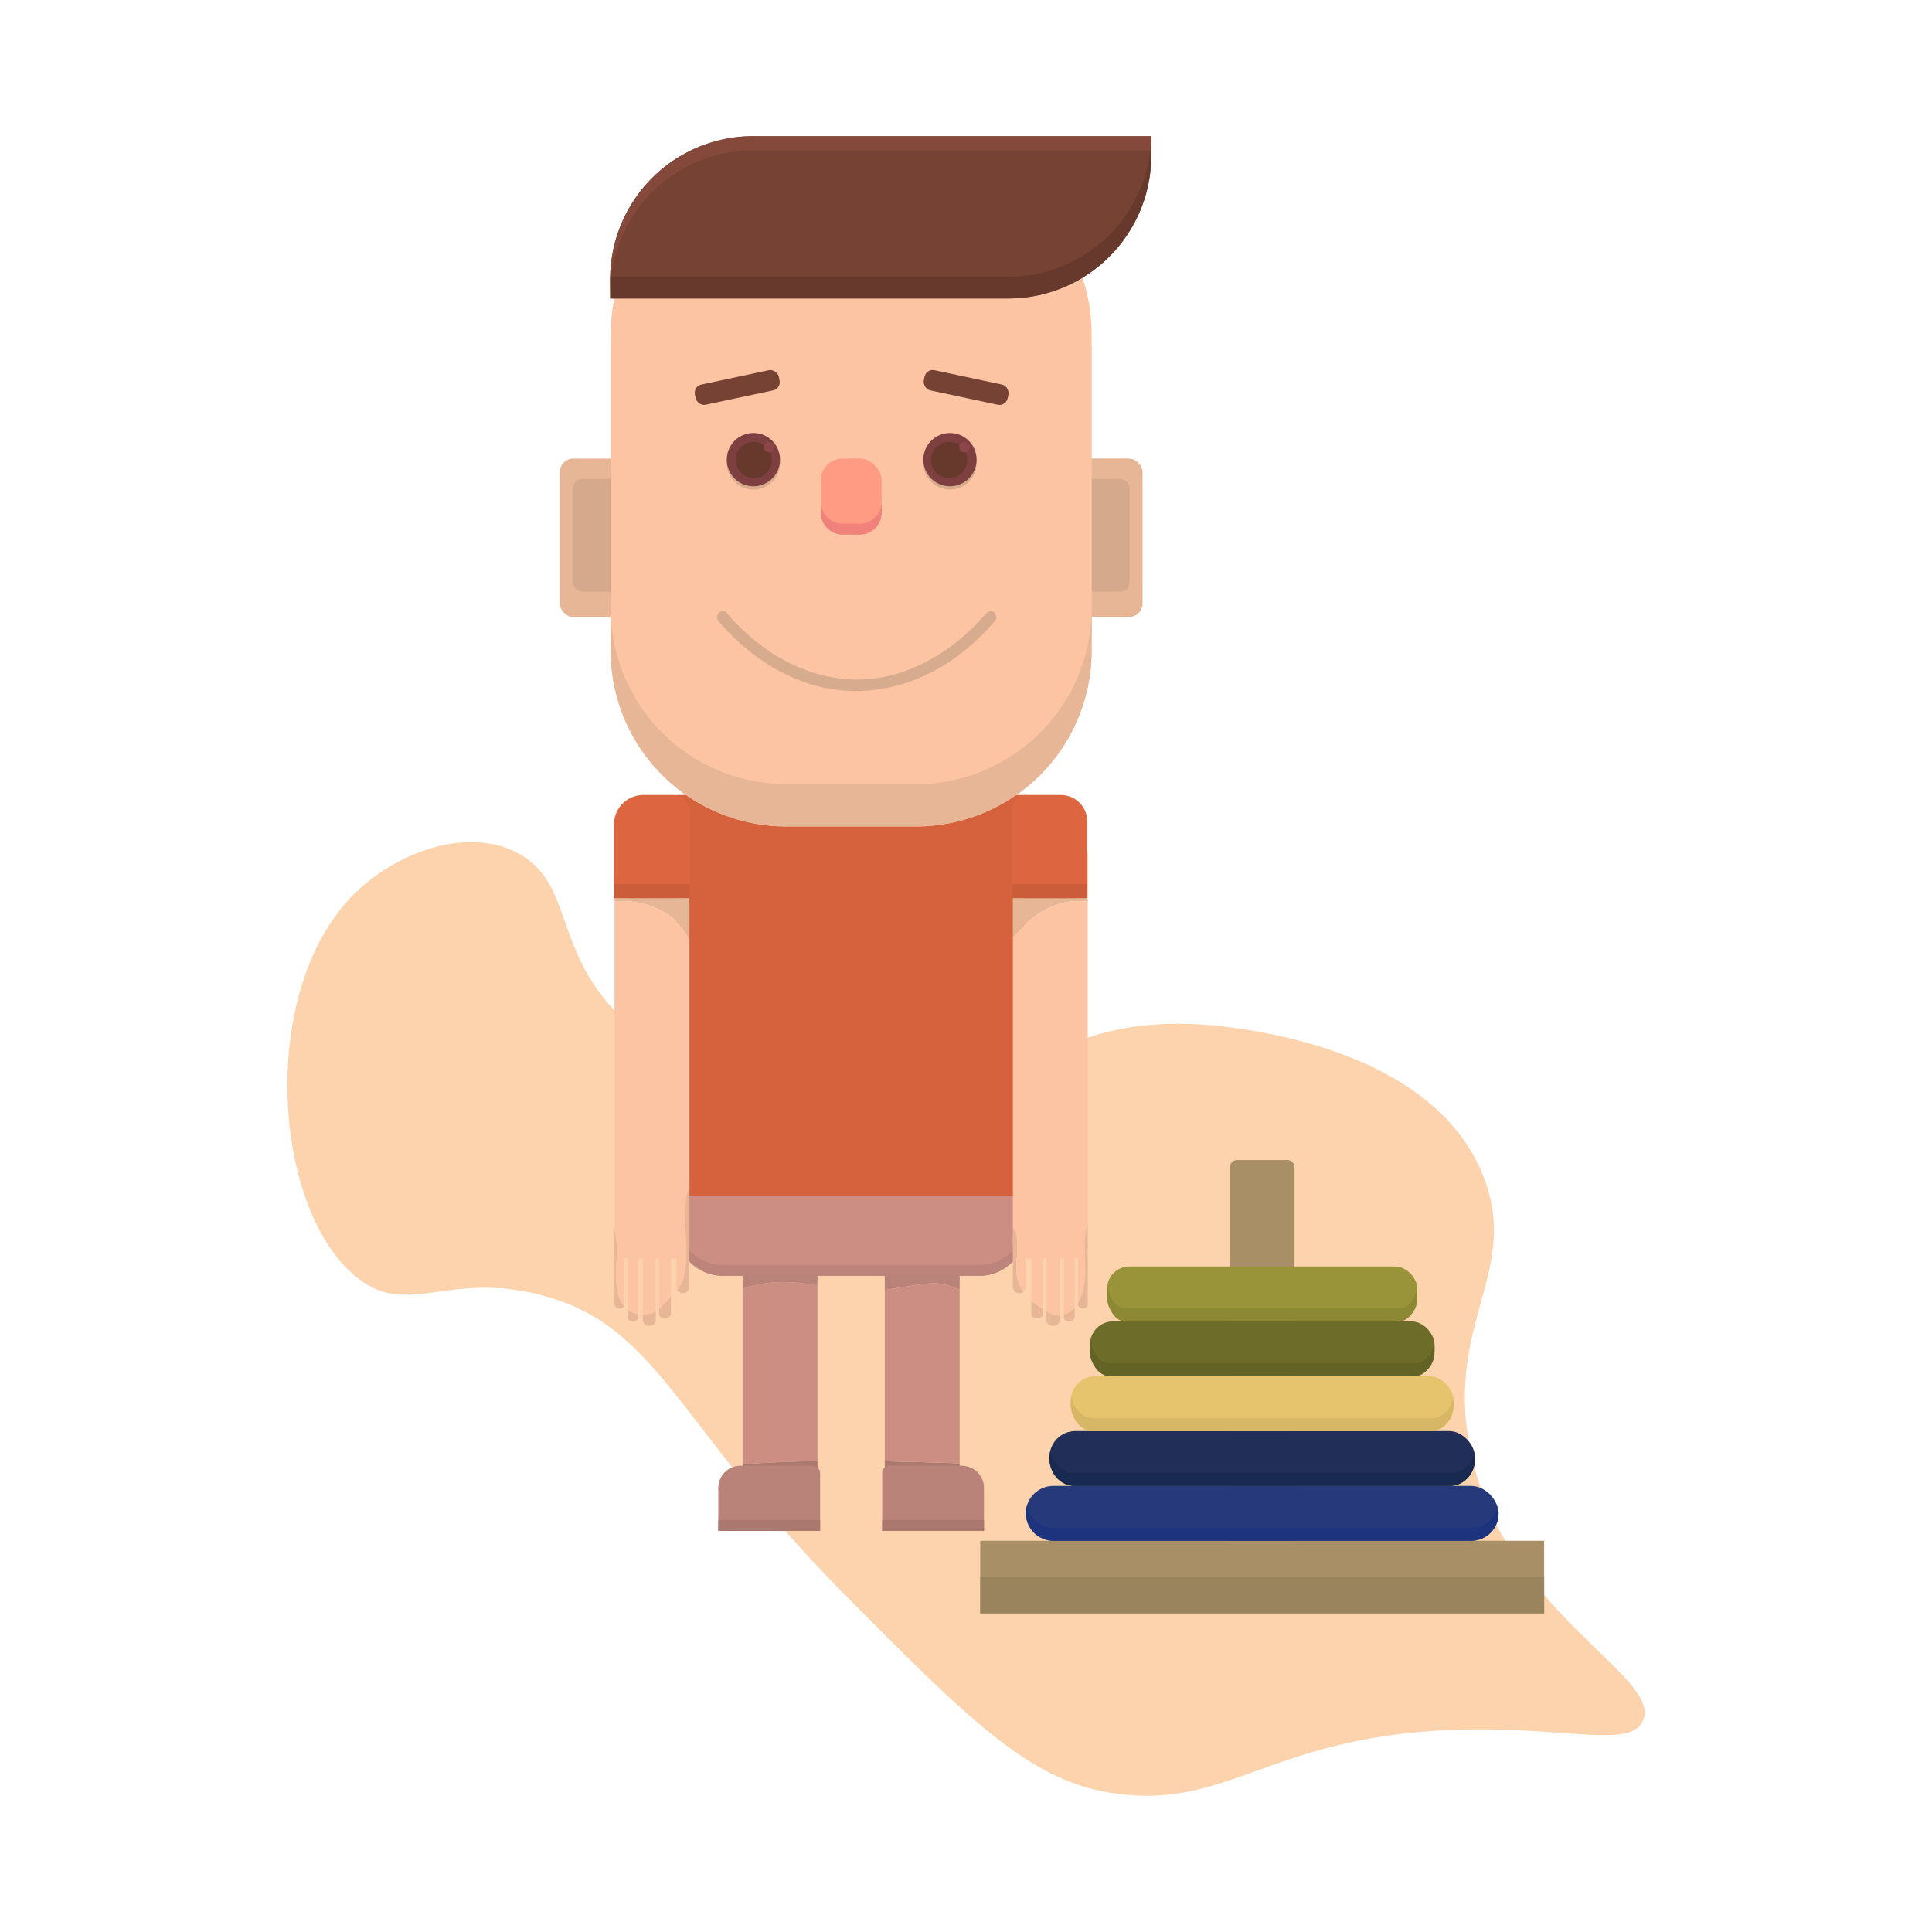 <svg id="Capa_1" data-name="Capa 1" xmlns="http://www.w3.org/2000/svg" viewBox="0 0 2000 2000"><defs><style>.cls-1{fill:#fcd3ac;}.cls-2{fill:#e7b696;}.cls-3{fill:#d5aa8c;}.cls-4{fill:#cc8e83;}.cls-5{fill:#ab796f;}.cls-6{fill:#ba8379;}.cls-7{fill:#aa786f;}.cls-8{fill:#d6613d;}.cls-9{fill:#bc847a;}.cls-10{fill:#fcc4a2;}.cls-11{fill:#dd6540;}.cls-12{fill:#cc5d3a;}.cls-13{fill:#d7ab8d;}.cls-14{fill:#7e3f40;}.cls-15{fill:#67392d;}.cls-16{fill:#8c4548;}.cls-17{fill:#764234;}.cls-18{fill:#ff9b83;}.cls-19{fill:#f0817b;}.cls-20{fill:#84493b;}.cls-21{fill:#a88f66;}.cls-22{fill:#9a845d;}.cls-23{fill:#26397a;}.cls-24{fill:#1d337d;}.cls-25{fill:#212f58;}.cls-26{fill:#182952;}.cls-27{fill:#e6c46e;}.cls-28{fill:#d6b766;}.cls-29{fill:#6d6d29;}.cls-30{fill:#626325;}.cls-31{fill:#999439;}.cls-32{fill:#8c8833;}</style></defs><path class="cls-1" d="M1523,1790.31c104.3-1.19,166,19.06,177.92-9.34,19.81-47.17-146.72-111.72-179.55-283.3-24.44-127.75,50.93-180.56,15.49-276.65-54-146.46-279.29-159.89-299.2-160.82-145.83-6.8-160.52,67-332.29,65.22-81.94-.84-219.66-2.24-289-103.85C577.13,964,585.52,912,538.84,884.74c-51.79-30.27-126.18-3.72-170.25,38.81-101.57,98-87.41,324.71-1.32,397.1,54,45.44,94.27-5.35,192.1,19.81,123.14,31.66,139,132.57,314.71,309.84C1000.7,1778,1064,1841.91,1148.65,1855.75,1274.39,1876.31,1315.23,1792.7,1523,1790.31Z"/><rect class="cls-2" x="579.43" y="474.7" width="84.27" height="164.04" rx="14.13"/><rect class="cls-3" x="592.91" y="495.66" width="57.3" height="116.83" rx="9.83"/><rect class="cls-2" x="1098.51" y="474.7" width="84.27" height="164.04" rx="14.13" transform="translate(2281.28 1113.43) rotate(180)"/><rect class="cls-3" x="1111.99" y="495.66" width="57.3" height="116.83" rx="9.83" transform="translate(2281.28 1108.15) rotate(180)"/><path class="cls-4" d="M846.27,1330.89c-26.21-5.47-53.29-5.23-77.53,3.22v181.74c25.93-2,51.75-3,77.53-3.42V1330.89Z"/><path class="cls-5" d="M768.74,1545c0,4,6.07,7.23,13.49,7.23h50.56c7.41,0,13.48-3.25,13.48-7.23v-32.52c-25.78.37-51.6,1.39-77.53,3.42Z"/><path class="cls-6" d="M832.79,1294.89H782.23c-7.42,0-13.49,3.25-13.49,7.23v32c24.24-8.45,51.32-8.69,77.53-3.22v-28.77C846.27,1298.14,840.2,1294.89,832.79,1294.89Z"/><path class="cls-6" d="M993.45,1335.26v-33.14c0-4-6.06-7.23-13.48-7.23H929.41c-7.41,0-13.48,3.25-13.48,7.23v33.24c15.17-2.14,30.39-5.25,46.07-6.76C973.26,1327.52,983.5,1330.81,993.45,1335.26Z"/><path class="cls-5" d="M915.93,1512.72V1545c0,4,6.07,7.23,13.48,7.23H980c7.42,0,13.48-3.25,13.48-7.23v-30.18C967.53,1514,941.72,1513.22,915.93,1512.72Z"/><path class="cls-4" d="M993.45,1423.53v-88.27c-10-4.45-20.19-7.74-31.45-6.66-15.68,1.51-30.9,4.62-46.07,6.76v177.36c25.79.5,51.6,1.3,77.52,2Z"/><path class="cls-6" d="M766.49,1517.35h74.83A7.64,7.64,0,0,1,849,1525v59.78a0,0,0,0,1,0,0H743.58a0,0,0,0,1,0,0v-44.5A22.91,22.91,0,0,1,766.49,1517.35Z"/><path class="cls-6" d="M913.24,1517.35h105.38a0,0,0,0,1,0,0v59.78a7.64,7.64,0,0,1-7.64,7.64H936.15a22.91,22.91,0,0,1-22.91-22.91v-44.5A0,0,0,0,1,913.24,1517.35Z" transform="translate(1931.86 3102.12) rotate(-180)"/><rect class="cls-7" x="743.58" y="1573.53" width="105.38" height="11.24"/><rect class="cls-7" x="913.24" y="1573.53" width="105.38" height="11.24"/><path class="cls-8" d="M1062,823H700.21v414.59h9.85c2-19.16,9-36,28.91-47.19-20,11.14-26.87,28-28.91,47.19H1062Z"/><path class="cls-4" d="M710.06,1237.59h-9.85v34.79a48.13,48.13,0,0,0,10.09,29.55C711.2,1280.69,707.9,1257.87,710.06,1237.59Z"/><path class="cls-4" d="M710.06,1237.59c-2.16,20.28,1.14,43.1.24,64.34a48.25,48.25,0,0,0,38.25,18.8h265.1a48.35,48.35,0,0,0,48.34-48.35v-34.79Z"/><path class="cls-9" d="M710.44,1290.87a48.14,48.14,0,0,1-10.23-29.72v11.23a48.13,48.13,0,0,0,10.09,29.55C710.45,1298.28,710.48,1294.59,710.44,1290.87Z"/><path class="cls-9" d="M1013.65,1309.49H748.55a48.25,48.25,0,0,1-38.11-18.62c0,3.72,0,7.41-.14,11.06a48.25,48.25,0,0,0,38.25,18.8h265.1a48.35,48.35,0,0,0,48.34-48.35v-11.23A48.34,48.34,0,0,1,1013.65,1309.49Z"/><path class="cls-2" d="M1048.51,1267.81v21.46a13.46,13.46,0,0,0,4,9.57C1053.16,1288,1053.63,1277.34,1048.51,1267.81Z"/><path class="cls-2" d="M1126,933.53V884.39c0-11.52-10.29-20.95-22.87-20.95h-31.78c-12.58,0-22.87,9.43-22.87,20.95v85.53C1068.18,946.53,1095.5,928.86,1126,933.53Z"/><path class="cls-10" d="M1048.51,969.92v298.83a7.74,7.74,0,0,0,.81,3.49c3.44,6.74,3.81,14.06,3.5,21.55a8.88,8.88,0,0,0,9.06,9h50.67a14.55,14.55,0,0,0,4.42-.68,8.53,8.53,0,0,0,6-8.16c-.1-8,.3-15.69,2.6-22.81a8.08,8.08,0,0,0,.42-2.53v-335C1095.5,928.86,1068.18,946.53,1048.51,969.92Z"/><path class="cls-2" d="M1126,1266.84c-3.11,9.48-3.22,20-2.93,30.79a13.4,13.4,0,0,0,2.93-8.36Z"/><path class="cls-10" d="M1123.1,1285a4.35,4.35,0,0,0-1.41-.25h-1.42a4.36,4.36,0,0,0-4.35,4.34v59.8a28.49,28.49,0,0,0,1.69-3.47C1126.71,1327.24,1122.29,1305.11,1123.1,1285Z"/><path class="cls-2" d="M1123.1,1285c-.81,20.08,3.61,42.21-5.49,60.42a28.49,28.49,0,0,1-1.69,3.47v1.17a4.37,4.37,0,0,0,4.35,4.35h1.42a4.36,4.36,0,0,0,4.34-4.35v-61A4.35,4.35,0,0,0,1123.1,1285Z"/><path class="cls-2" d="M1101.32,1361v1.86a5,5,0,0,0,5,5h1.19a5,5,0,0,0,5-5v-9.25A24.12,24.12,0,0,1,1101.32,1361Z"/><path class="cls-10" d="M1107.53,1291.52h-1.19a5,5,0,0,0-5,5V1361a24.12,24.12,0,0,0,11.23-7.39v-57.1A5,5,0,0,0,1107.53,1291.52Z"/><path class="cls-2" d="M1088.4,1360.05q-2.52-1.24-5.06-2.67v9.2a5.85,5.85,0,0,0,5.84,5.83h1.8a5.84,5.84,0,0,0,5.84-5.83v-4.82A18.43,18.43,0,0,1,1088.4,1360.05Z"/><path class="cls-10" d="M1091,1291.52h-1.8a5.86,5.86,0,0,0-5.84,5.84v60q2.54,1.42,5.06,2.67a18.43,18.43,0,0,0,8.42,1.71v-64.4A5.85,5.85,0,0,0,1091,1291.52Z"/><path class="cls-2" d="M1067.61,1359.62a5,5,0,0,0,4.93,4.93h2.5a5,5,0,0,0,4.93-4.93v-4.21a83,83,0,0,1-12.36-9Z"/><path class="cls-10" d="M1075,1291.52h-2.5a5,5,0,0,0-4.93,4.93v49.94a83,83,0,0,0,12.36,9v-59A5,5,0,0,0,1075,1291.52Z"/><path class="cls-2" d="M1051,1273.91a6.73,6.73,0,0,0-2.53,5.25V1332a6.76,6.76,0,0,0,6.74,6.74,6.67,6.67,0,0,0,4.14-1.44,40.17,40.17,0,0,1-4.7-8.67C1048.2,1311,1056.23,1291.07,1051,1273.91Z"/><path class="cls-10" d="M1062,1332v-52.81a6.76,6.76,0,0,0-6.74-6.74,6.69,6.69,0,0,0-4.21,1.49c5.19,17.16-2.84,37.07,3.65,54.69a40.17,40.17,0,0,0,4.7,8.67A6.74,6.74,0,0,0,1062,1332Z"/><path class="cls-11" d="M1061.71,823h36.52a27.25,27.25,0,0,1,27.25,27.25V916a13.76,13.76,0,0,1-13.76,13.76h-50A13.76,13.76,0,0,1,1047.95,916V836.76A13.76,13.76,0,0,1,1061.71,823Z"/><rect class="cls-12" x="1047.95" y="915.13" width="77.53" height="14.61"/><path class="cls-2" d="M636.17,1271.52v17.75a13.4,13.4,0,0,0,2.24,7.42C638.63,1288.23,638.34,1279.77,636.17,1271.52Z"/><path class="cls-2" d="M710.42,1298a13.45,13.45,0,0,0,3.27-8.77v-69C705.93,1243,710.94,1271.56,710.42,1298Z"/><path class="cls-2" d="M713.69,972.13V881.25c0-6.7-6.07-12.19-13.48-12.19H649.65c-7.42,0-13.48,5.49-13.48,12.19V933C667.6,930.79,700.89,944.45,713.69,972.13Z"/><path class="cls-10" d="M636.17,933v341.53c2.17,7.46,2.46,15.11,2.24,22.75a13.9,13.9,0,0,0,11.24,5.48h50.56a14.1,14.1,0,0,0,10.21-4.26c.52-23.93-4.49-49.72,3.27-70.3V972.13C700.89,944.45,667.6,930.79,636.17,933Z"/><path class="cls-10" d="M646.28,1289.12a4.36,4.36,0,0,0-4.35-4.34h-1.42a4.24,4.24,0,0,0-2.23.64c1.31,21.77-4.86,44.14,5.19,63.4a22.63,22.63,0,0,0,2.31,3.24,4.26,4.26,0,0,0,.5-2Z"/><path class="cls-2" d="M638.28,1285.42a4.32,4.32,0,0,0-2.11,3.7v61a4.36,4.36,0,0,0,4.34,4.35h1.42a4.34,4.34,0,0,0,3.85-2.38,22.63,22.63,0,0,1-2.31-3.24C633.42,1329.56,639.59,1307.19,638.28,1285.42Z"/><path class="cls-2" d="M649.65,1362.89a5,5,0,0,0,5,5h1.19a5,5,0,0,0,5-5v-2.38a27,27,0,0,1-11.23-4.85Z"/><path class="cls-10" d="M655.86,1291.52h-1.19a5,5,0,0,0-5,5v59.12a27,27,0,0,0,11.23,4.85v-64A5,5,0,0,0,655.86,1291.52Z"/><path class="cls-2" d="M665.38,1366.58a5.85,5.85,0,0,0,5.84,5.83H673a5.85,5.85,0,0,0,5.84-5.83v-9.11a25,25,0,0,1-13.48,3.5Z"/><path class="cls-10" d="M673,1291.52h-1.8a5.86,5.86,0,0,0-5.84,5.84V1361a25,25,0,0,0,13.48-3.5v-60.11A5.86,5.86,0,0,0,673,1291.52Z"/><path class="cls-2" d="M683.92,1353.31c-.54.59-1.11,1.14-1.69,1.66v4.65a5,5,0,0,0,4.93,4.93h2.5a5,5,0,0,0,4.93-4.93v-17.24C691.08,1346,687.34,1349.47,683.92,1353.31Z"/><path class="cls-10" d="M689.66,1291.52h-2.5a5,5,0,0,0-4.93,4.93V1355c.58-.52,1.15-1.07,1.69-1.66,3.42-3.84,7.16-7.36,10.67-10.93v-45.93A5,5,0,0,0,689.66,1291.52Z"/><path class="cls-2" d="M707.51,1323A34.59,34.59,0,0,1,701,1335.2a6.74,6.74,0,0,0,12.65-3.23v-52.81a6.75,6.75,0,0,0-3.83-6.07C710.59,1290.24,711.37,1307.54,707.51,1323Z"/><path class="cls-10" d="M700.21,1279.16V1332a6.66,6.66,0,0,0,.83,3.23,34.59,34.59,0,0,0,6.47-12.22c3.86-15.44,3.08-32.74,2.35-49.89a6.62,6.62,0,0,0-2.91-.67A6.76,6.76,0,0,0,700.21,1279.16Z"/><path class="cls-11" d="M652.44,823h45a16.83,16.83,0,0,1,16.83,16.83v59.49a30.41,30.41,0,0,1-30.41,30.41h-31.4A16.83,16.83,0,0,1,635.6,912.9V839.83A16.83,16.83,0,0,1,652.44,823Z" transform="translate(1349.86 1752.73) rotate(180)"/><rect class="cls-12" x="635.6" y="915.13" width="78.65" height="14.61"/><path class="cls-10" d="M814.08,163.47h134A181.85,181.85,0,0,1,1130,345.32V661.2a0,0,0,0,1,0,0H632.23a0,0,0,0,1,0,0V345.32A181.85,181.85,0,0,1,814.08,163.47Z"/><path class="cls-10" d="M814.08,357.85h134A181.85,181.85,0,0,1,1130,539.7V855.58a0,0,0,0,1,0,0H632.23a0,0,0,0,1,0,0V539.7A181.85,181.85,0,0,1,814.08,357.85Z" transform="translate(1762.2 1213.43) rotate(180)"/><path class="cls-2" d="M948.12,811.76h-134A181.85,181.85,0,0,1,632.23,629.91v43.82A181.85,181.85,0,0,0,814.08,855.58h134A181.85,181.85,0,0,0,1130,673.73V629.91A181.85,181.85,0,0,1,948.12,811.76Z"/><circle class="cls-13" cx="983.4" cy="479.2" r="27.58"/><circle class="cls-14" cx="983.4" cy="475.81" r="27.58"/><circle class="cls-13" cx="779.92" cy="479.2" r="27.58"/><circle class="cls-14" cx="779.92" cy="475.81" r="27.58"/><circle class="cls-15" cx="982.53" cy="476.19" r="18.73"/><circle class="cls-16" cx="998.35" cy="462.88" r="5.41"/><circle class="cls-15" cx="780.29" cy="476.19" r="18.73"/><circle class="cls-16" cx="796.11" cy="462.88" r="5.41"/><path class="cls-13" d="M743.77,643c25.35,29.66,58.44,54,96,65.46s77.13,8.21,113.11-7.2c29.95-12.83,55.78-33.67,76.92-58.26,5-5.83-3.45-14.36-8.49-8.49-30.11,35-70.95,62.47-117.49,68C862.5,707.42,822.07,693.43,789,669a222.7,222.7,0,0,1-36.75-34.55c-5-5.88-13.48,2.64-8.49,8.49Z"/><rect class="cls-17" x="718.8" y="390.43" width="88.76" height="21.35" rx="8.66" transform="translate(-66.84 167.89) rotate(-12.03)"/><rect class="cls-17" x="955.76" y="390.43" width="88.76" height="21.35" rx="8.66" transform="translate(1894.71 1001.86) rotate(-167.97)"/><rect class="cls-18" x="849.7" y="474.7" width="62.92" height="78.65" rx="22.55"/><path class="cls-19" d="M890.07,542.11H872.25a22.55,22.55,0,0,1-22.55-22.55v11.23a22.54,22.54,0,0,0,22.55,22.55h17.82a22.55,22.55,0,0,0,22.55-22.55V519.56A22.56,22.56,0,0,1,890.07,542.11Z"/><path class="cls-17" d="M779.61,141h412.15a0,0,0,0,1,0,0v20A147.94,147.94,0,0,1,1043.82,309H631.67a0,0,0,0,1,0,0v-20A147.94,147.94,0,0,1,779.61,141Z"/><path class="cls-20" d="M779.61,141A148,148,0,0,0,631.67,288.94v14.61A147.94,147.94,0,0,1,779.61,155.61h412.15V141Z"/><path class="cls-15" d="M1043.82,286.5H631.7c0,.81,0,1.63,0,2.44v20h412.15A147.93,147.93,0,0,0,1191.76,161V141h0A147.93,147.93,0,0,1,1043.82,286.5Z"/><path class="cls-21" d="M1280.66,1200.82h51.92a7.45,7.45,0,0,1,7.45,7.45v400.09a0,0,0,0,1,0,0h-66.81a0,0,0,0,1,0,0V1208.27A7.45,7.45,0,0,1,1280.66,1200.82Z"/><rect class="cls-21" x="1014.74" y="1594.99" width="583.74" height="75.16"/><rect class="cls-22" x="1014.74" y="1632.57" width="583.74" height="37.58"/><rect class="cls-23" x="1061.93" y="1538.21" width="489.38" height="56.79" rx="28.39"/><path class="cls-24" d="M1523.33,1581.63H1090.74a28.4,28.4,0,0,1-27.79-22.56,28.34,28.34,0,0,0-1,7.53h0a28.39,28.39,0,0,0,28.39,28.39h432.59a28.39,28.39,0,0,0,28.39-28.39h0a28,28,0,0,0-.6-5.83A28.39,28.39,0,0,1,1523.33,1581.63Z"/><rect class="cls-25" x="1086.4" y="1481.42" width="440.44" height="56.79" rx="26.94"/><path class="cls-26" d="M1501.66,1524.85H1112.33c-12.32,0-22.6-9.69-25-22.57a31.5,31.5,0,0,0-.91,7.53h0c0,15.68,11.44,28.4,25.55,28.4h389.33c14.12,0,25.56-12.72,25.56-28.4h0a31.82,31.82,0,0,0-.54-5.82C1523.32,1516,1513.42,1524.85,1501.66,1524.85Z"/><rect class="cls-27" x="1108.42" y="1424.63" width="396.4" height="56.79" rx="25.55"/><path class="cls-28" d="M1482.15,1468.06H1131.76c-11.09,0-20.34-9.68-22.52-22.57a35,35,0,0,0-.82,7.54h0c0,15.68,10.3,28.39,23,28.39h350.4c12.7,0,23-12.71,23-28.39h0a34.75,34.75,0,0,0-.48-5.83C1501.65,1459.22,1492.74,1468.06,1482.15,1468.06Z"/><rect class="cls-29" x="1128.24" y="1367.84" width="356.76" height="56.79" rx="24.24"/><path class="cls-30" d="M1464.6,1411.27H1149.24c-10,0-18.3-9.68-20.26-22.57a38.49,38.49,0,0,0-.74,7.54h0c0,15.68,9.27,28.39,20.7,28.39H1464.3c11.43,0,20.69-12.71,20.69-28.39h0a39.59,39.59,0,0,0-.43-5.83C1482.15,1402.43,1474.13,1411.27,1464.6,1411.27Z"/><rect class="cls-31" x="1146.08" y="1311.06" width="321.08" height="56.79" rx="23"/><path class="cls-32" d="M1448.8,1354.48H1165c-9,0-16.47-9.68-18.24-22.57a42.91,42.91,0,0,0-.66,7.54h0c0,15.68,8.34,28.39,18.63,28.39h283.82c10.29,0,18.63-12.71,18.63-28.39h0a42.58,42.58,0,0,0-.4-5.83C1464.6,1345.65,1457.38,1354.48,1448.8,1354.48Z"/></svg>